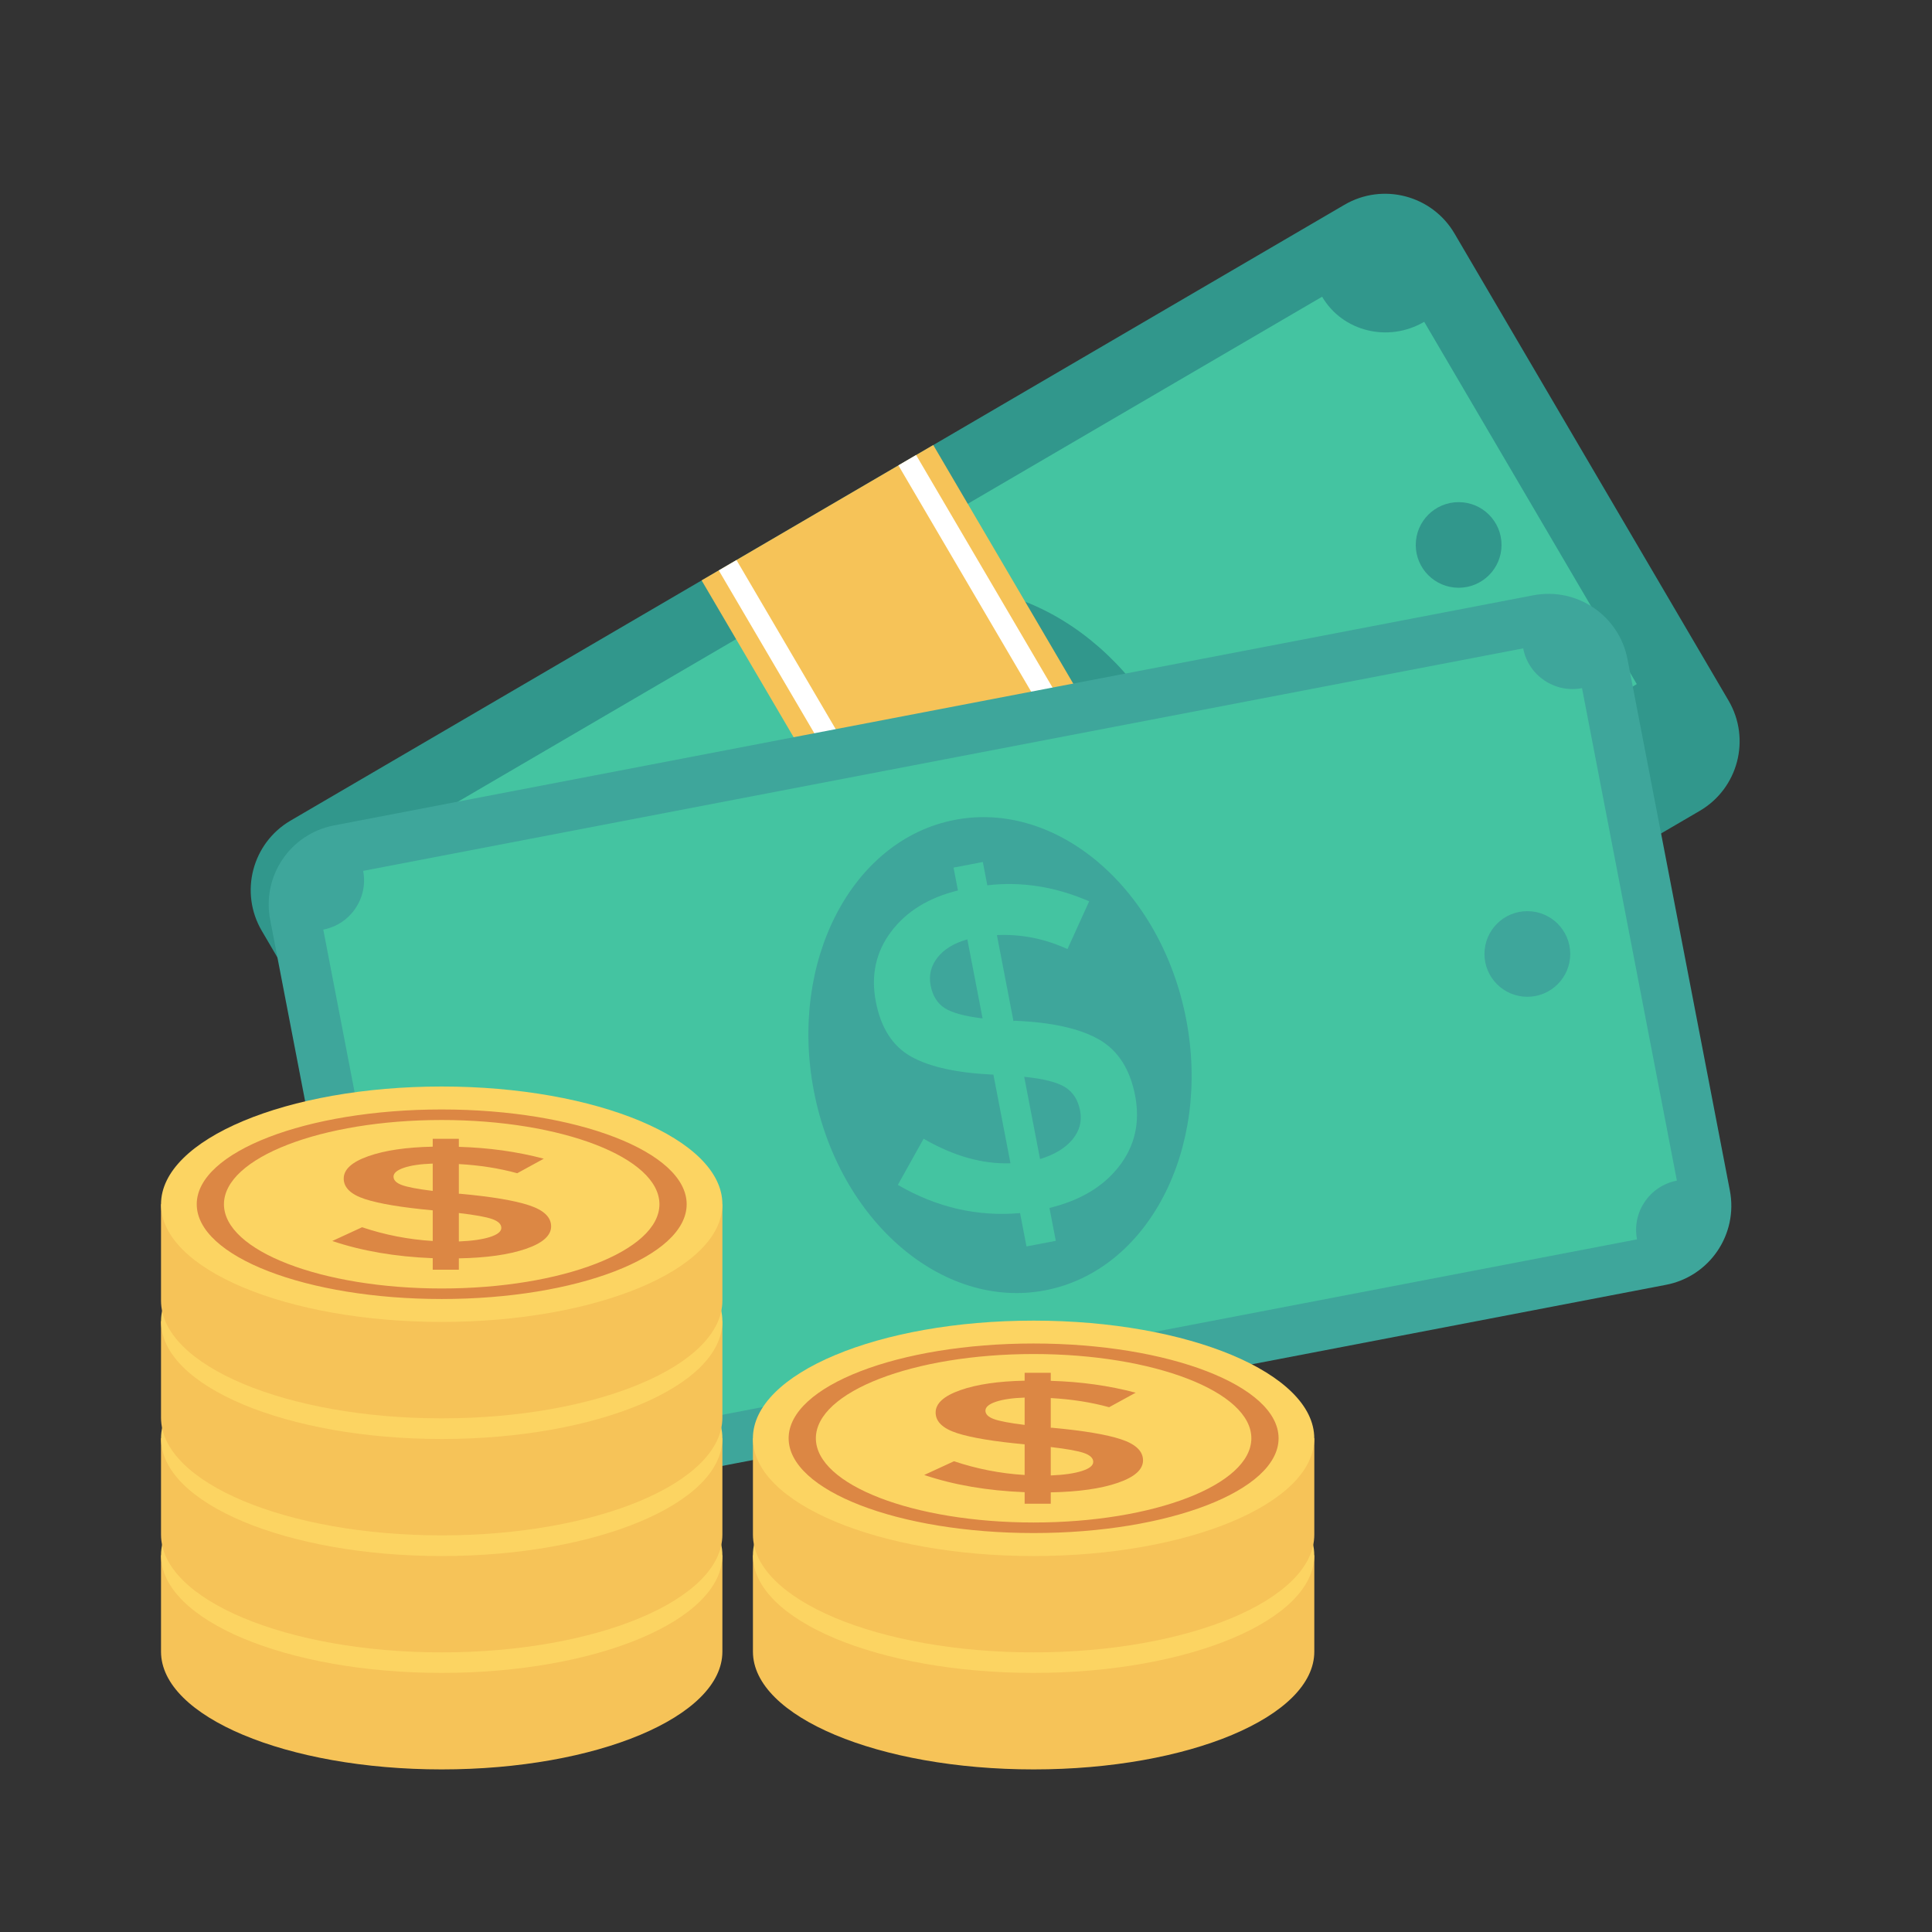 <svg width="96" height="96" viewBox="0 0 96 96" fill="none" xmlns="http://www.w3.org/2000/svg">
<rect x="0" y="0" width="96" height="96" fill="#333333" stroke="none"/>
<path d="M85.891 34.813C87.01 36.721 86.368 39.175 84.459 40.291L32.093 70.89C30.188 72.003 27.741 71.364 26.625 69.46L13.008 46.252C11.889 44.344 12.53 41.89 14.44 40.774L66.806 10.175C68.711 9.062 71.157 9.701 72.274 11.604L85.891 34.813Z" fill="#31978C"/>
<path d="M65.695 14.744L18.971 42.047C19.988 43.779 19.364 46.029 17.578 47.072L28.14 65.074C29.925 64.03 32.197 64.588 33.213 66.32L79.937 39.018C78.921 37.285 79.544 35.036 81.33 33.992L70.768 15.991C68.983 17.035 66.712 16.476 65.695 14.744Z" fill="#44C4A1"/>
<ellipse cx="49.454" cy="40.531" rx="11.908" ry="9.416" transform="rotate(-120.35 49.454 40.531)" fill="#31978C"/>
<ellipse cx="72.479" cy="27.078" rx="2.131" ry="2.127" fill="#31978C"/>
<ellipse cx="26.426" cy="53.992" rx="2.131" ry="2.127" fill="#3EA69B"/>
<path fill-rule="evenodd" clip-rule="evenodd" d="M53.867 49.059L53.013 47.602C51.076 48.484 49.011 48.717 46.818 48.302L47.259 45.713C48.948 46.03 50.44 45.935 51.737 45.428L49.465 41.556C47.748 42.078 46.368 42.25 45.325 42.073C44.282 41.897 43.422 41.233 42.747 40.083C42.072 38.932 41.922 37.756 42.3 36.552C42.677 35.349 43.493 34.337 44.748 33.515L44.162 32.517L45.441 31.77L46.038 32.787C47.567 32.037 49.246 31.726 51.076 31.854L50.852 34.45C49.605 34.339 48.427 34.509 47.314 34.962L49.515 38.714L49.575 38.678C51.319 38.142 52.73 37.97 53.808 38.161C54.888 38.352 55.769 39.03 56.451 40.194C57.134 41.358 57.277 42.548 56.88 43.762C56.483 44.977 55.625 46.014 54.303 46.875L55.146 48.311L53.867 49.059ZM44.9 37.003C44.735 37.501 44.784 37.972 45.046 38.418C45.307 38.864 45.648 39.138 46.066 39.241C46.484 39.346 47.138 39.298 48.025 39.102L46 35.649C45.431 36.054 45.064 36.505 44.9 37.003ZM54.124 41.809C54.397 42.275 54.436 42.77 54.243 43.293C54.048 43.818 53.652 44.3 53.051 44.739L50.944 41.148C51.883 40.921 52.58 40.857 53.035 40.958C53.488 41.06 53.851 41.343 54.124 41.809Z" fill="#44C4A1"/>
<path d="M64.038 52.223L52.529 58.948L34.863 28.839L46.373 22.113L64.038 52.223Z" fill="#F6C358"/>
<path d="M54.262 57.94L53.382 58.454L35.717 28.345L36.597 27.83L54.262 57.94Z" fill="white"/>
<path d="M63.186 52.719L62.306 53.233L44.641 23.124L45.521 22.61L63.186 52.719Z" fill="white"/>
<path d="M85.956 59.157C86.374 61.328 84.953 63.426 82.782 63.842L23.192 75.276C21.024 75.692 18.928 74.272 18.511 72.104L13.424 45.699C13.006 43.528 14.427 41.43 16.598 41.014L76.188 29.58C78.356 29.164 80.451 30.584 80.869 32.752L85.956 59.157Z" fill="#3EA69B"/>
<path d="M20.777 70.662L16.064 46.191C17.419 45.931 18.305 44.625 18.045 43.273L75.686 32.217C75.946 33.569 77.255 34.454 78.61 34.194L83.323 58.665C81.968 58.925 81.081 60.231 81.342 61.583L23.701 72.639C23.441 71.287 22.131 70.402 20.777 70.662Z" fill="#44C4A1"/>
<ellipse cx="49.69" cy="52.427" rx="11.902" ry="9.42" transform="rotate(-100.883 49.69 52.427)" fill="#3EA69B"/>
<ellipse cx="75.893" cy="47.402" rx="2.131" ry="2.127" fill="#3EA69B"/>
<ellipse cx="23.49" cy="57.453" rx="2.131" ry="2.127" fill="#3EA69B"/>
<path fill-rule="evenodd" clip-rule="evenodd" d="M51.006 61.935L50.687 60.278C48.567 60.465 46.541 59.998 44.613 58.877L45.893 56.583C47.38 57.444 48.818 57.85 50.21 57.803L49.362 53.398C47.569 53.318 46.21 53.021 45.285 52.508C44.361 51.995 43.772 51.083 43.52 49.774C43.268 48.465 43.519 47.306 44.277 46.296C45.035 45.288 46.142 44.605 47.599 44.247L47.381 43.111L48.836 42.832L49.059 43.99C50.751 43.792 52.438 44.056 54.12 44.786L53.043 47.159C51.904 46.639 50.736 46.408 49.536 46.465L50.358 50.734L50.426 50.721C52.25 50.795 53.637 51.102 54.59 51.641C55.544 52.18 56.148 53.113 56.403 54.437C56.658 55.762 56.396 56.931 55.615 57.943C54.835 58.957 53.68 59.649 52.147 60.022L52.462 61.656L51.006 61.935ZM46.578 47.586C46.256 48.001 46.145 48.462 46.243 48.969C46.341 49.476 46.57 49.848 46.93 50.085C47.289 50.322 47.922 50.495 48.824 50.605L48.067 46.676C47.396 46.868 46.899 47.171 46.578 47.586ZM53.669 55.185C53.771 55.716 53.643 56.196 53.286 56.624C52.927 57.054 52.392 57.377 51.679 57.592L50.892 53.505C51.853 53.603 52.532 53.775 52.926 54.021C53.32 54.268 53.567 54.656 53.669 55.185Z" fill="#44C4A1"/>
<path d="M35.895 82.068C35.895 85.3 29.651 87.921 21.948 87.921C14.245 87.921 8.001 85.3 8.001 82.068V77.281H35.895V82.068Z" fill="#F6C358"/>
<ellipse cx="21.948" cy="77.277" rx="13.947" ry="5.849" fill="#FCD462"/>
<path fill-rule="evenodd" clip-rule="evenodd" d="M9.776 77.281C9.776 74.68 15.225 72.572 21.948 72.572C28.67 72.572 34.12 74.68 34.12 77.281C34.12 79.882 28.67 81.99 21.948 81.99C15.225 81.99 9.776 79.882 9.776 77.281ZM11.128 77.281C11.128 79.593 15.972 81.467 21.948 81.467C27.923 81.467 32.767 79.593 32.767 77.281C32.767 74.969 27.923 73.095 21.948 73.095C15.972 73.095 11.128 74.969 11.128 77.281Z" fill="#DC8744"/>
<path fill-rule="evenodd" clip-rule="evenodd" d="M21.502 80.534V79.96C19.648 79.887 17.984 79.602 16.511 79.105L17.992 78.423C19.128 78.805 20.297 79.032 21.502 79.105V77.583C19.973 77.442 18.854 77.256 18.144 77.025C17.434 76.795 17.079 76.454 17.079 76.001C17.079 75.549 17.487 75.179 18.306 74.891C19.125 74.603 20.19 74.446 21.502 74.42V74.027H22.8V74.427C24.287 74.47 25.694 74.666 27.02 75.016L25.701 75.739C24.807 75.493 23.841 75.341 22.8 75.283V76.758H22.861C24.416 76.9 25.559 77.091 26.288 77.331C27.02 77.572 27.385 77.921 27.385 78.379C27.385 78.837 26.965 79.21 26.127 79.498C25.288 79.786 24.18 79.942 22.8 79.969V80.534H21.502ZM20.071 75.468C19.726 75.585 19.554 75.732 19.554 75.907C19.554 76.082 19.689 76.221 19.96 76.323C20.229 76.425 20.744 76.523 21.502 76.617V75.26C20.893 75.281 20.416 75.35 20.071 75.468ZM24.91 78.454C24.91 78.637 24.72 78.789 24.342 78.909C23.962 79.029 23.448 79.103 22.8 79.129V77.716C23.61 77.811 24.165 77.911 24.464 78.018C24.761 78.126 24.91 78.271 24.91 78.454Z" fill="#DC8744"/>
<path d="M35.895 76.254C35.895 79.486 29.651 82.106 21.948 82.106C14.245 82.106 8.001 79.486 8.001 76.254V71.467H35.895V76.254Z" fill="#F6C358"/>
<ellipse cx="21.948" cy="71.47" rx="13.947" ry="5.849" fill="#FCD462"/>
<path fill-rule="evenodd" clip-rule="evenodd" d="M9.776 71.467C9.776 68.866 15.225 66.758 21.948 66.758C28.67 66.758 34.12 68.866 34.12 71.467C34.12 74.067 28.67 76.176 21.948 76.176C15.225 76.176 9.776 74.067 9.776 71.467ZM11.128 71.467C11.128 73.778 15.972 75.652 21.948 75.652C27.923 75.652 32.767 73.778 32.767 71.467C32.767 69.155 27.923 67.281 21.948 67.281C15.972 67.281 11.128 69.155 11.128 71.467Z" fill="#DC8744"/>
<path fill-rule="evenodd" clip-rule="evenodd" d="M21.502 74.719V74.146C19.648 74.073 17.984 73.788 16.511 73.291L17.992 72.608C19.128 72.99 20.297 73.218 21.502 73.291V71.768C19.973 71.627 18.854 71.441 18.144 71.211C17.434 70.981 17.079 70.639 17.079 70.187C17.079 69.734 17.487 69.364 18.306 69.076C19.125 68.788 20.19 68.632 21.502 68.605V68.213H22.8V68.613C24.287 68.655 25.694 68.851 27.02 69.202L25.701 69.924C24.807 69.678 23.841 69.526 22.8 69.469V70.944H22.861C24.416 71.086 25.559 71.277 26.288 71.517C27.02 71.758 27.385 72.107 27.385 72.565C27.385 73.023 26.965 73.396 26.127 73.683C25.288 73.971 24.18 74.128 22.8 74.154V74.719H21.502V74.719ZM20.071 69.653C19.726 69.771 19.554 69.918 19.554 70.093C19.554 70.268 19.689 70.407 19.96 70.508C20.229 70.611 20.744 70.709 21.502 70.803V69.445C20.893 69.466 20.416 69.536 20.071 69.653ZM24.91 72.639C24.91 72.823 24.72 72.974 24.342 73.094C23.962 73.215 23.448 73.288 22.8 73.314V71.902C23.61 71.996 24.165 72.097 24.464 72.204C24.761 72.311 24.91 72.457 24.91 72.639Z" fill="#DC8744"/>
<path d="M35.895 70.439C35.895 73.671 29.651 76.292 21.948 76.292C14.245 76.292 8.001 73.672 8.001 70.439V65.652H35.895V70.439Z" fill="#F6C358"/>
<ellipse cx="21.948" cy="65.654" rx="13.947" ry="5.849" fill="#FCD462"/>
<path fill-rule="evenodd" clip-rule="evenodd" d="M9.776 65.652C9.776 63.052 15.225 60.943 21.948 60.943C28.67 60.943 34.12 63.052 34.12 65.652C34.12 68.253 28.67 70.361 21.948 70.361C15.225 70.361 9.776 68.253 9.776 65.652ZM11.128 65.652C11.128 67.964 15.972 69.838 21.948 69.838C27.923 69.838 32.767 67.964 32.767 65.652C32.767 63.341 27.923 61.467 21.948 61.467C15.972 61.467 11.128 63.341 11.128 65.652Z" fill="#DC8744"/>
<path fill-rule="evenodd" clip-rule="evenodd" d="M21.502 68.906V68.334C19.648 68.26 17.984 67.975 16.511 67.478L17.992 66.796C19.128 67.178 20.297 67.405 21.502 67.478V65.956C19.973 65.815 18.854 65.629 18.144 65.398C17.434 65.168 17.079 64.827 17.079 64.374C17.079 63.922 17.487 63.552 18.306 63.264C19.125 62.976 20.19 62.819 21.502 62.793V62.4H22.8V62.801C24.287 62.843 25.694 63.039 27.02 63.389L25.701 64.112C24.807 63.866 23.841 63.714 22.8 63.656V65.132H22.861C24.416 65.273 25.559 65.464 26.288 65.705C27.02 65.945 27.385 66.295 27.385 66.752C27.385 67.21 26.965 67.583 26.127 67.871C25.288 68.159 24.18 68.316 22.8 68.342V68.907H21.502V68.906ZM20.071 63.841C19.726 63.958 19.554 64.105 19.554 64.28C19.554 64.455 19.689 64.594 19.96 64.696C20.229 64.798 20.744 64.896 21.502 64.99V63.632C20.893 63.654 20.416 63.723 20.071 63.841ZM24.91 66.827C24.91 67.01 24.72 67.162 24.342 67.282C23.962 67.402 23.448 67.476 22.8 67.502V66.089C23.61 66.184 24.165 66.284 24.464 66.391C24.761 66.499 24.91 66.644 24.91 66.827Z" fill="#DC8744"/>
<path d="M35.895 64.625C35.895 67.857 29.651 70.477 21.948 70.477C14.245 70.477 8.001 67.857 8.001 64.625V59.838H35.895V64.625Z" fill="#F6C358"/>
<ellipse cx="21.948" cy="59.837" rx="13.947" ry="5.849" fill="#FCD462"/>
<path fill-rule="evenodd" clip-rule="evenodd" d="M9.776 59.838C9.776 57.237 15.225 55.129 21.948 55.129C28.67 55.129 34.12 57.237 34.12 59.838C34.12 62.439 28.67 64.547 21.948 64.547C15.225 64.547 9.776 62.439 9.776 59.838ZM11.128 59.838C11.128 62.15 15.972 64.024 21.948 64.024C27.923 64.024 32.767 62.15 32.767 59.838C32.767 57.526 27.923 55.652 21.948 55.652C15.972 55.652 11.128 57.526 11.128 59.838Z" fill="#DC8744"/>
<path fill-rule="evenodd" clip-rule="evenodd" d="M21.502 63.092V62.519C19.648 62.446 17.984 62.161 16.511 61.664L17.992 60.981C19.128 61.363 20.297 61.59 21.502 61.664V60.141C19.973 60 18.854 59.814 18.144 59.584C17.434 59.354 17.079 59.012 17.079 58.56C17.079 58.108 17.487 57.737 18.306 57.449C19.125 57.161 20.19 57.005 21.502 56.978V56.586H22.8V56.986C24.287 57.028 25.694 57.224 27.02 57.575L25.701 58.297C24.807 58.051 23.841 57.9 22.8 57.842V59.317H22.861C24.416 59.459 25.559 59.65 26.288 59.89C27.02 60.131 27.385 60.48 27.385 60.938C27.385 61.396 26.965 61.769 26.127 62.056C25.288 62.344 24.18 62.501 22.8 62.527V63.092H21.502V63.092ZM20.071 58.026C19.726 58.144 19.554 58.29 19.554 58.466C19.554 58.641 19.689 58.779 19.96 58.881C20.229 58.984 20.744 59.082 21.502 59.176V57.818C20.893 57.839 20.416 57.908 20.071 58.026ZM24.91 61.013C24.91 61.196 24.72 61.347 24.342 61.468C23.962 61.588 23.448 61.661 22.8 61.687V60.275C23.61 60.369 24.165 60.47 24.464 60.577C24.761 60.684 24.91 60.83 24.91 61.013Z" fill="#DC8744"/>
<path d="M65.307 82.068C65.307 85.3 59.062 87.921 51.36 87.921C43.657 87.921 37.413 85.301 37.413 82.068V77.281H65.307V82.068Z" fill="#F6C358"/>
<ellipse cx="51.358" cy="77.277" rx="13.947" ry="5.849" fill="#FCD462"/>
<path fill-rule="evenodd" clip-rule="evenodd" d="M39.187 77.281C39.187 74.68 44.637 72.572 51.36 72.572C58.082 72.572 63.532 74.68 63.532 77.281C63.532 79.882 58.082 81.99 51.36 81.99C44.637 81.99 39.187 79.882 39.187 77.281ZM40.54 77.281C40.54 79.593 45.384 81.467 51.36 81.467C57.335 81.467 62.179 79.593 62.179 77.281C62.179 74.969 57.335 73.095 51.36 73.095C45.384 73.095 40.54 74.969 40.54 77.281Z" fill="#DC8744"/>
<path fill-rule="evenodd" clip-rule="evenodd" d="M50.914 80.534V79.96C49.06 79.887 47.396 79.602 45.923 79.105L47.404 78.423C48.54 78.805 49.709 79.032 50.914 79.105V77.583C49.385 77.442 48.266 77.256 47.556 77.025C46.846 76.795 46.491 76.454 46.491 76.001C46.491 75.549 46.899 75.179 47.718 74.891C48.537 74.603 49.601 74.446 50.914 74.42V74.027H52.212V74.427C53.699 74.47 55.106 74.666 56.431 75.016L55.112 75.739C54.219 75.493 53.253 75.341 52.212 75.283V76.758H52.273C53.828 76.9 54.97 77.091 55.7 77.331C56.431 77.572 56.796 77.921 56.796 78.379C56.796 78.837 56.377 79.21 55.538 79.498C54.7 79.786 53.592 79.942 52.212 79.969V80.534H50.914ZM49.483 75.468C49.138 75.585 48.966 75.732 48.966 75.907C48.966 76.082 49.101 76.221 49.372 76.323C49.641 76.425 50.156 76.523 50.914 76.617V75.26C50.305 75.281 49.828 75.35 49.483 75.468ZM54.322 78.454C54.322 78.637 54.132 78.789 53.754 78.909C53.374 79.029 52.861 79.103 52.212 79.129V77.716C53.022 77.811 53.577 77.911 53.876 78.018C54.173 78.126 54.322 78.271 54.322 78.454Z" fill="#DC8744"/>
<path d="M65.307 76.254C65.307 79.486 59.062 82.106 51.36 82.106C43.657 82.106 37.413 79.486 37.413 76.254V71.467H65.307V76.254Z" fill="#F6C358"/>
<ellipse cx="51.358" cy="71.47" rx="13.947" ry="5.849" fill="#FCD462"/>
<path fill-rule="evenodd" clip-rule="evenodd" d="M39.187 71.467C39.187 68.866 44.637 66.758 51.36 66.758C58.082 66.758 63.532 68.866 63.532 71.467C63.532 74.067 58.082 76.176 51.36 76.176C44.637 76.176 39.187 74.067 39.187 71.467ZM40.54 71.467C40.54 73.778 45.384 75.652 51.36 75.652C57.335 75.652 62.179 73.778 62.179 71.467C62.179 69.155 57.335 67.281 51.36 67.281C45.384 67.281 40.54 69.155 40.54 71.467Z" fill="#DC8744"/>
<path fill-rule="evenodd" clip-rule="evenodd" d="M50.914 74.719V74.146C49.06 74.073 47.396 73.788 45.923 73.291L47.404 72.608C48.54 72.99 49.709 73.218 50.914 73.291V71.768C49.385 71.627 48.266 71.441 47.556 71.211C46.846 70.981 46.491 70.639 46.491 70.187C46.491 69.734 46.899 69.364 47.718 69.076C48.537 68.788 49.601 68.632 50.914 68.605V68.213H52.212V68.613C53.699 68.655 55.106 68.851 56.431 69.202L55.112 69.924C54.219 69.678 53.253 69.526 52.212 69.469V70.944H52.273C53.828 71.086 54.97 71.277 55.7 71.517C56.431 71.758 56.796 72.107 56.796 72.565C56.796 73.023 56.377 73.396 55.538 73.683C54.7 73.971 53.592 74.128 52.212 74.154V74.719H50.914V74.719ZM49.483 69.653C49.138 69.771 48.966 69.918 48.966 70.093C48.966 70.268 49.101 70.407 49.372 70.508C49.641 70.611 50.156 70.709 50.914 70.803V69.445C50.305 69.466 49.828 69.536 49.483 69.653ZM54.322 72.639C54.322 72.823 54.132 72.974 53.754 73.094C53.374 73.215 52.861 73.288 52.212 73.314V71.902C53.022 71.996 53.577 72.097 53.876 72.204C54.173 72.311 54.322 72.457 54.322 72.639Z" fill="#DC8744"/>
</svg>
